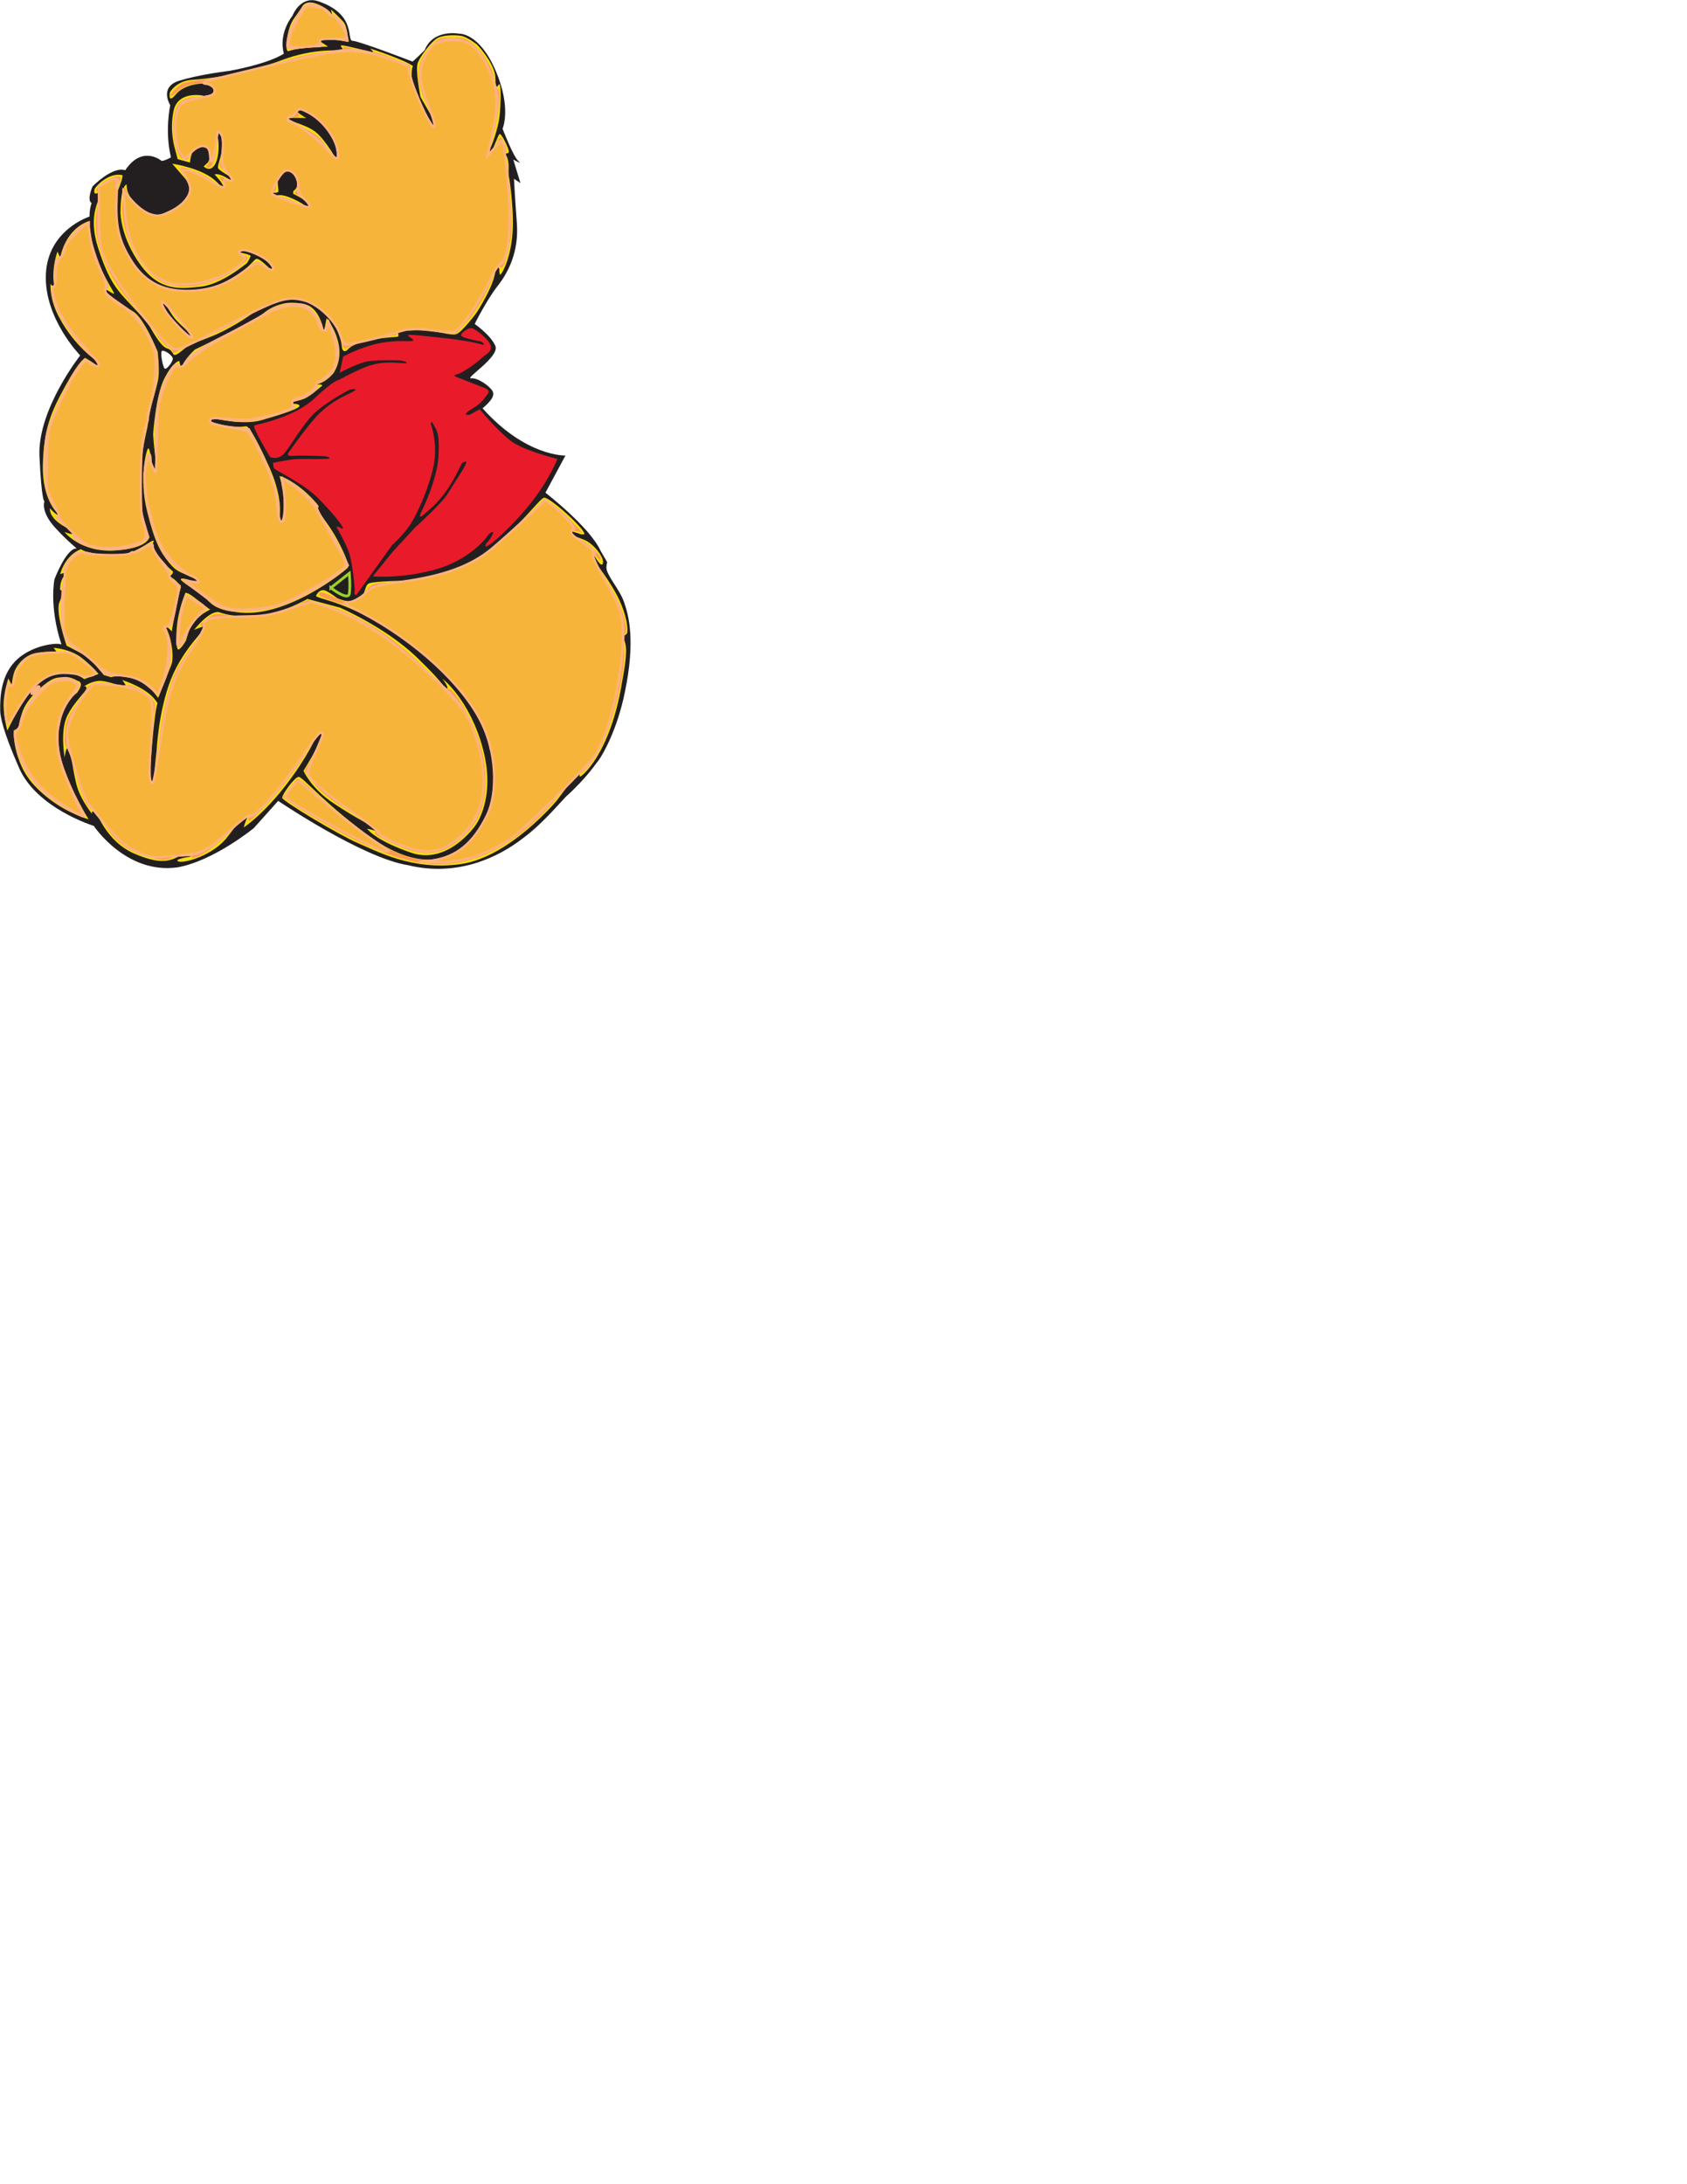 <?xml version="1.0" encoding="UTF-8" standalone="no"?>
<!-- Created with Inkscape (http://www.inkscape.org/) -->

<svg
   xmlns:dc="http://purl.org/dc/elements/1.1/"
   xmlns:cc="http://creativecommons.org/ns#"
   xmlns:rdf="http://www.w3.org/1999/02/22-rdf-syntax-ns#"
   xmlns:svg="http://www.w3.org/2000/svg"
   xmlns="http://www.w3.org/2000/svg"
   xmlns:sodipodi="http://sodipodi.sourceforge.net/DTD/sodipodi-0.dtd"
   xmlns:inkscape="http://www.inkscape.org/namespaces/inkscape"
   id="svg3108"
   version="1.1"
   inkscape:version="0.47 r22583"
   width="765"
   height="990"
   xml:space="preserve"
   sodipodi:docname="pooh3.svg"><g
     id="g3118"
     inkscape:groupmode="layer"
     inkscape:label="ink_ext_XXXXXX"
     transform="matrix(1.25,0,0,-1.25,0,990)"><path
       id="path3122"
       style="fill:#231f20;fill-opacity:1;fill-rule:evenodd;stroke:none"
       d="m 226.391,573.675 c -1.736,4.941 -6.482,9.726 -6.405,12.659 0.075,2.932 1.318,-0.102 -2.152,6.008 -3.889,8.555 -19.963,21.001 -19.963,21.001 l 7.26,13.48 c 0,0 -14.261,-0.518 -30.074,17.113 3.372,2.852 4.408,4.666 3.631,6.222 -0.776,1.556 -5.187,4.926 -7.777,4.667 -2.592,-0.26 10.366,7.776 8.812,11.666 -1.553,3.889 -7.519,8.038 -7.519,8.038 0,0 4.408,8.814 8.298,13.741 3.891,4.925 7.777,12.443 7,22.815 -0.777,10.37 -1.037,16.074 -1.037,16.074 l 2.334,-1.556 -2.593,8.556 c 0,0 3.63,-2.074 1.814,-0.518 -1.813,1.555 -5.702,11.666 -5.702,11.666 0,0 3.369,7.518 -2.594,21.26 -5.962,13.741 -13.222,13.222 -13.222,13.222 0,0 -9.333,1.815 -12.445,-5.963 -3.887,-3.888 -4.407,-4.148 -4.407,-4.148 0,0 -19.501,7.519 -21.778,7.52 -2.277,0 1.814,9.851 -12.963,14.518 -6.221,1.555 -8.816,-5.445 -8.816,-5.445 0,0 -5.185,-6.221 -3.111,-13.742 -6.221,-3.887 -19.704,-6.22 -19.704,-6.22 0,0 -11.149,-1.298 -18.407,-3.63 -7.258,-2.333 -3.112,-8.816 -3.112,-8.816 0,0 -2.073,-9.334 0.26,-18.926 -2.333,-1.296 -3.371,-1.296 -3.371,-1.296 0,0 -7,5.962 -13.221,-3.37 -4.667,1.555 -11.883,-5.898 -11.883,-5.898 0,0 -2.177,-4.948 -0.303,-6.028 -0.772,-1.827 -0.772,-4.886 -0.772,-4.886 0,0 -15.044,-4.709 -15.821,-20.783 -0.777,-16.073 12.444,-29.555 12.444,-29.555 0,0 -15.556,-19.705 -14.778,-36.557 0.779,-16.851 1.816,-16.334 1.816,-16.334 0,0 -1.558,-3.629 3.888,-9.592 5.446,-5.963 8.816,-8.037 7.519,-7.519 -3.629,-0.259 -7.778,-11.149 -7.778,-11.149 0,0 -2.066,-9.806 2.561,-23.755 -0.588,0.901 -9.765,0.245 -15.784,-5.022 -6.222,-5.445 -6.57,-13.888 -6.466,-18.92 0.04,-1.993 0.853,-7.111 6.911,-20.859 6.417,-14.563 27.037,-20.889 27.037,-20.889 0,0 11.667,-17.63 30.333,-15.036 13.224,2.332 27.741,14.258 27.741,14.258 l 8.815,9.852 c 0,0 30.636,-20.765 47.186,-23.334 17.618,-4.276 32.495,2.669 41.736,9.88 6.206,4.61 11.189,10.382 15.457,14.967 7.906,7.115 11.065,12.364 11.855,13.159 1.856,2.565 6.922,11.731 9.546,24.775 3.858,18.481 1.438,27.687 -0.296,32.629 l 0,0 z M 59.737,658.357 c -0.669,0.535 -1.74,6.022 -0.938,6.423 0.804,0.402 4.016,-1.739 3.881,-2.944 -0.133,-1.204 -2.274,-4.015 -2.943,-3.479" /><path
       id="path3124"
       style="fill:#f6dd12;fill-opacity:1;fill-rule:evenodd;stroke:none"
       d="m 29.355,592.86 c 2.592,-1.815 9.074,-2.332 14.777,-2.073 5.704,0.258 12.964,7.517 11.408,4.407 -1.556,-3.111 7.227,-10.446 7.227,-10.446 0,0 0.032,-1.22 -1.523,-1.739 2.852,-1.038 3.794,-3.29 4.407,-3.888 -1.088,-3.196 -3.37,-16.075 -3.37,-16.075 0,0 -0.778,1.036 -2.593,2.334 2.593,-4.15 3.111,-10.371 2.852,-12.446 -0.259,-2.073 0.518,0.259 -5.186,-13.999 -7.258,10.37 -17.11,7.517 -17.11,7.517 l -2.594,0.78 c 0,0 -4.484,5.904 -7.518,7.517 -3.034,1.613 -5.962,3.112 -5.962,3.112 0,0 -4.149,11.925 -2.593,15.815 1.556,3.888 1.556,3.888 1.556,3.888 l -1.297,0.519 c 0,0 -0.259,2.851 1.297,4.926 1.555,2.075 -1.297,0.777 -1.297,0.777 0,0 1.555,6.741 7.519,9.074" /><path
       id="path3126"
       style="fill:#f6dd12;fill-opacity:1;fill-rule:evenodd;stroke:none"
       d="m 2.662,527.114 c 0,0 -1.358,4.813 -1.358,9.257 0,4.443 1.728,9.626 1.728,9.626 l 1.234,-2.468 c 0,0 0.246,3.331 1.11,5.307 0.864,1.975 3.457,5.677 7.9,6.418 4.443,0.741 7.281,0.37 7.281,0.37 l -1.11,1.481 c 0,0 6.047,-0.37 10.243,-3.701 4.197,-3.333 6.048,-5.802 6.048,-5.802 l -5.184,-1.852 c 0,0 -3.949,3.21 -9.256,1.975 -2.838,0 -5.924,-2.345 -9.01,-5.182 -3.854,-3.548 -9.626,-15.429 -9.626,-15.429" /><path
       id="path3128"
       style="fill:#f6dd12;fill-opacity:1;fill-rule:evenodd;stroke:none"
       d="m 28.086,545.133 c 0,0 0.987,0 1.234,-1.111 0.246,-1.11 -1.357,-3.208 -1.357,-3.208 0,0 -4.814,-3.457 -5.924,-9.874 -1.112,-6.418 -2.469,-6.171 0.616,-16.044 3.086,-9.873 9.504,-19.995 9.504,-19.995 0,0 -7.529,2.099 -14.44,7.529 -6.912,5.431 -9.38,9.627 -11.231,15.181 -1.852,5.553 -1.481,9.627 -1.481,9.627 l 1.481,0.123 c 0,0 0.986,5.553 2.344,8.146 1.358,2.592 3.579,5.307 7.159,8.145 3.579,2.84 4.566,2.592 7.158,2.838 2.592,0.248 4.937,-1.357 4.937,-1.357" /><path
       id="path3130"
       style="fill:#f6dd12;fill-opacity:1;fill-rule:evenodd;stroke:none"
       d="m 57.131,537.028 c -3.162,5.534 -12.807,8.38 -12.807,8.38 0,0 1.738,-2.055 1.106,-2.372 -0.632,-0.316 -6.799,2.372 -9.803,2.055 -3.004,-0.315 -5.218,-2.055 -5.218,-2.055 0,0 0.949,0.475 0.949,-0.631 0,-1.108 -4.269,-4.585 -6.957,-9.963 -2.688,-5.375 -0.949,-15.178 -0.949,-15.178 0,0 0.316,3.636 1.266,3.636 0.948,0 1.739,-9.329 3.32,-14.389 1.58,-5.059 5.376,-9.645 5.376,-9.645 0,0 -0.475,1.108 0.79,0.95 1.265,-0.159 3.953,-10.911 14.862,-15.496 10.911,-4.586 13.44,-1.74 16.761,-0.473 3.321,1.264 3.163,-0.476 3.163,-0.476 0,0 -6.324,-0.949 -4.269,-1.739 2.055,-0.79 12.807,2.213 17.867,9.012 5.06,6.799 6.483,7.274 6.483,7.274 0,0 1.898,1.896 0.791,-0.159 -1.108,-2.055 -1.425,-3.794 -1.425,-3.794 0,0 6.8,4.428 15.022,15.021 8.222,10.593 11.543,18.5 11.543,18.5 0,0 3.163,2.846 1.424,-1.424 -1.741,-4.268 -6.327,-11.542 -6.327,-11.542 0,0 2.69,-6.324 10.753,-11.7 8.064,-5.377 14.704,-8.697 14.704,-8.697 0,0 2.531,-1.897 0.317,-1.264 -2.214,0.632 -2.688,0.632 -2.688,0.632 0,0 2.688,-4.112 15.97,-8.696 13.282,-4.586 23.243,9.803 23.243,9.803 0,0 7.59,9.645 2.846,27.671 -4.743,18.024 -14.705,25.613 -14.705,25.613 0,0 2.53,-3.478 1.581,-3.637 -0.949,-0.157 0.158,0.791 -11.068,11.544 -11.226,10.751 -27.671,17.866 -27.671,17.866 l -11.858,3.163 c 0,0 -7.273,-4.111 -14.071,-5.534 -6.8,-1.423 -13.125,-0.95 -18.184,0.791 -3.637,0.315 -8.855,-6.484 -8.855,-6.484 0,0 3.163,1.424 4.111,1.266 0.949,-0.159 -7.907,-7.59 -12.491,-19.134 -4.585,-11.542 -5.218,-25.929 -5.218,-25.929 0,0 -0.791,-6.483 -0.949,-10.278 -0.157,-3.795 -1.582,0.474 -1.582,0.474 0,0 1.425,22.926 2.847,27.038" /><path
       id="path3132"
       style="fill:#f6dd12;fill-opacity:1;fill-rule:evenodd;stroke:none"
       d="m 67.25,577.032 c 1.582,0.316 6.957,-5.06 9.012,-6.009 -5.058,-2.689 -6.956,-5.218 -7.43,-6.799 -0.474,-1.581 -1.423,-4.585 -1.423,-4.585 0,0 -1.739,-3.005 -2.688,-3.162 -0.949,-0.159 -0.948,6.957 -0.158,11.226 0.789,4.269 1.897,7.274 2.687,9.329" /><path
       id="path3134"
       style="fill:#f6dd12;fill-opacity:1;fill-rule:evenodd;stroke:none"
       d="m 108.362,510.307 c -1.494,-0.026 -6.058,-6.422 -6.008,-7.591 0.047,-1.168 21.061,-13.747 27.51,-16.444 6.451,-2.696 19.607,-10.119 37.315,-7.589 17.709,2.53 34.708,22.927 34.708,22.927 0,0 7.981,10.644 8.3,10.831 0.32,0.187 -0.09,-1.412 0.14,-2.014 0.229,-0.602 11.089,7.861 15.356,34.349 1.858,9.744 1.863,13.724 0.316,15.811 -0.125,1.376 1.359,0.716 1.581,2.215 0.223,1.497 -0.282,5.897 -2.823,11.449 -3.061,6.685 -8.548,13.339 -9.51,14.797 -1.761,2.667 0.316,1.582 0.316,1.582 0,0 2.615,-4.95 3.162,-2.847 0.549,2.104 -3.393,7.154 -6.956,8.538 -3.562,1.385 -4.11,1.583 -4.11,1.583 0,0 -2.15,1.913 0.315,1.262 2.467,-0.648 2.568,-1.054 3.795,-0.946 2.123,0.4 -12.635,14.079 -14.548,13.282 -1.91,-0.799 -9.921,-12.063 -21.502,-20.24 -11.582,-8.178 -28.146,-9.803 -28.146,-9.803 0,0 -11.572,-0.173 -13.597,-0.95 -2.027,-0.775 -1.018,-4.437 -4.112,-6.008 -3.092,-1.571 -7.589,0.633 -7.589,0.633 0,0 -3.525,2.718 -4.745,2.847 -1.217,0.127 -2.034,-0.471 -2.845,-1.897 -0.809,-1.427 15.197,-1.833 38.265,-20.873 23.068,-19.038 24.666,-34.785 24.666,-34.785 0,0 7.272,-17.372 -7.59,-33.499 -12.514,-13.903 -30.2,-2.032 -33.836,0.294 -17.645,12.397 -26.336,23.111 -27.828,23.086" /><path
       id="path3136"
       style="fill:none;stroke:#9cd326;stroke-width:1;stroke-linecap:butt;stroke-linejoin:miter;stroke-miterlimit:2.613;stroke-opacity:1;stroke-dasharray:none"
       d="m 120.032,578.833 6.697,5.303 c 0,0 0.419,-4.605 0,-7.396 -0.42,-2.791 -6.697,2.093 -6.697,2.093 z" /><path
       id="path3138"
       style="fill:#e91b2a;fill-opacity:1;fill-rule:evenodd;stroke:none"
       d="m 99.1,624.185 c 0,0 -0.14,-1.395 0.419,-2.093 0.557,-0.699 10.885,-5.583 16.048,-10.885 5.162,-5.303 7.812,-8.651 8.65,-10.187 0.837,-1.535 -1.115,-0.14 -1.115,-0.14 l -1.118,0.14 c 0,0 2.932,-4.882 4.466,-8.931 1.535,-4.046 2.233,-13.814 2.233,-13.814 l -0.139,-1.674 0.697,-0.419 12.978,18.14 c 0,0 3.629,3.21 6.28,6.978 2.649,3.766 7.117,13.675 8.79,21.768 1.673,8.093 -0.977,15.071 -0.977,15.071 0,0 0.002,1.953 0.977,-0.14 0.976,-2.093 2.233,-2.231 1.815,-11.162 -0.42,-8.932 -6.28,-20.513 -6.28,-20.513 0,0 -1.534,-3.07 0.977,-0.839 2.51,2.234 4.047,3.21 7.396,7.536 3.348,4.326 6.279,10.884 6.279,10.884 0,0 2.512,1.953 1.396,-0.419 -1.117,-2.372 -4.466,-7.116 -6.419,-10.465 -1.955,-3.349 -11.861,-12.28 -11.861,-12.28 l -8.235,-8.931 -7.116,-8.791 c 0,0 9.907,-0.976 22.326,2.373 12.419,3.349 18.56,11.303 18.56,11.303 l 1.256,1.673 c 0,0 2.513,1.954 1.117,-0.556 -1.397,-2.513 -1.954,-2.653 -1.954,-2.653 0,0 -1.394,-2.232 0.837,-0.837 2.232,1.395 9.77,8.233 15.908,16.187 6.139,7.954 8.932,15.071 8.932,15.071 0,0 -12,2.93 -16.746,6.419 -4.746,3.489 -11.442,11.582 -11.442,11.582 l -3.629,-1.953 c 0,0 -2.511,-0.419 -0.837,0.976 1.674,1.395 4.325,2.233 6.419,5.303 1.115,1.534 2.373,2.372 -0.418,3.488 -2.792,1.116 -9.629,3.769 -9.629,3.769 0,0 -2.232,0.697 -0.139,1.116 2.092,0.417 8.093,4.884 9.069,6 0.977,1.116 3.63,1.954 3.211,4.186 -0.42,2.232 -5.861,6.559 -7.117,6.558 -1.257,-10e-4 -4.464,-2.092 -3.489,-2.93 0.975,-0.837 7.117,-1.953 7.117,-1.953 0,0 2.373,-1.674 -0.14,-0.977 -2.512,0.697 -6.696,1.535 -13.256,2.232 -6.56,0.697 -12.001,1.396 -12.977,1.116 -0.979,-0.279 1.953,-1.395 1.674,-1.954 -0.281,-0.558 -4.885,0 -7.954,-0.417 -8.653,-0.559 -17.443,-5.443 -17.443,-5.443 l -1.258,-5.861 c 0,0 6.7,3.629 10.468,4.186 3.767,0.559 11.861,0.28 11.861,0.28 0,0 4.466,-1.256 0.279,-0.977 -4.187,0.279 -7.535,0.418 -11.582,-0.837 -4.047,-1.257 -11.443,-5.303 -11.443,-5.303 0,0 -1.395,0.278 -8.791,-6.698 -7.397,-6.976 -20.791,-9.349 -21.769,-9.768 -0.977,-0.418 5.721,-11.442 5.721,-11.442 0,0 1.955,-0.978 4.186,0.419 2.233,1.395 7.676,12.14 12.978,16.466 5.303,4.325 11.722,7.534 11.722,7.534 0,0 4.324,0.837 0.698,-0.976 -3.628,-1.814 -7.117,-3.35 -11.304,-7.256 -4.186,-3.908 -11.303,-14.233 -11.303,-14.233 0,0 -1.814,-1.816 1.396,-1.535 3.208,0.279 11.722,-0.14 11.722,-0.14 0,0 3.487,-0.837 0,-0.977 -3.489,-0.14 -9.071,0.14 -11.583,-0.14 -2.511,-0.279 -7.395,-1.255 -7.395,-1.255" /><path
       id="path3140"
       style="fill:#f6dd12;fill-opacity:1;fill-rule:evenodd;stroke:none"
       d="m 102.036,681.705 c 0,0 -3.689,-0.84 -6.641,-3.479 -2.951,-2.639 -24.666,-12.965 -24.666,-12.965 0,0 -4.001,-3.608 -4.427,-6.009 -0.426,-2.4 -1.266,1.897 -1.266,1.897 0,0 -2.223,-0.211 -5.375,-6.324 -3.154,-6.113 -4.111,-20.239 -4.111,-20.239 0,0 0.377,-6.479 1.265,-11.384 1.092,-6.042 -1.615,-1.336 -1.717,-0.016 -0.102,1.32 -0.736,7.032 -1.422,6.127 -0.685,-0.904 -3.205,-10.915 -0.34,-22.556 2.865,-11.641 4.909,-14.913 7.906,-18.658 2.996,-3.744 4.417,-3.472 8.65,-5.537 4.231,-2.065 0.033,-1.354 0.033,-1.354 0,0 -3.23,1.36 -4.255,0.884 -1.026,-0.478 6.42,-4.715 8.537,-6.642 2.116,-1.927 3.369,-4.467 11.384,-5.375 17.711,-2.846 39.384,14.745 40.632,16.143 0.658,0.737 -1.855,6.785 -5.011,12.086 -2.823,4.742 -6.298,8.821 -6.21,9.086 0.186,0.562 0.804,0.666 0.478,1.24 -0.327,0.574 -6.499,8.193 -14.077,10.777 3.173,-11.084 1.581,-15.811 1.581,-15.811 0,0 -1.68,-2.967 -1.581,1.265 1.177,8.376 -4.426,19.289 -4.426,19.289 0,0 -5.581,12.598 -7.591,13.282 -5.388,-0.698 -7.568,0.157 -11.7,1.265 -4.131,1.108 0,1.581 0,1.581 0,0 10.555,-2.592 17.216,-0.626 6.66,1.965 14.533,4.312 13.666,5.374 -0.865,1.062 -4.283,0.041 -3.378,1.076 5.05,1.034 5.682,0.921 11.075,5.56 2.132,1.196 -1.895,0.949 -1.895,0.949 0,0 3.11,-0.011 6.639,4.111 5.987,9.651 -2.529,19.923 -2.529,19.923 l -0.95,-5.06 c 0,0 -1.283,8.609 -6.658,9.992 -5.375,1.381 -8.836,0.128 -8.836,0.128" /><path
       id="path3142"
       style="fill:#f6dd12;fill-opacity:1;fill-rule:evenodd;stroke:none"
       d="m 30.944,662.195 c 0,0 2.135,-1.176 4.29,-2.775 2.154,-1.599 -0.253,1.766 -0.253,1.766 0,0 -7.897,5.201 -13.384,15.504 -3.747,6.692 -3.269,12.505 -3.269,12.505 0,0 0.46,-1.397 1.261,-0.506 -0.935,6.335 1.262,12.112 1.262,12.112 l 1.01,-2.27 c 0,0 1.518,10.312 10.597,13.373 -0.021,-12.865 8.183,-24.528 8.831,-25.99 0.65,-1.461 -2.629,1.443 -3.532,1.262 -0.903,-0.181 6.496,-5.861 10.472,-8.077 3.976,-2.215 8.957,-14.633 8.957,-14.633 0,0 0.765,-6.243 0.252,-9.589 -0.511,-3.346 -2.775,-10.596 -2.775,-10.596 l -1.261,-7.571 c 0,0 -2.356,-9.773 -3.029,-18.42 -0.672,-8.645 3.784,-20.943 3.784,-20.943 0,0 -0.042,-4.161 -12.487,-4.965 -12.445,-0.803 -18.295,6.732 -18.295,6.732 0,0 3.787,-1.535 3.279,-0.253 -0.507,1.283 -8.62,3.668 -8.579,8.832 3.121,-3.268 3.533,-2.523 3.533,-2.523 0,0 -6.346,4.692 -6.055,18.167 0.29,13.475 3.113,19.536 8.326,29.017 5.213,9.482 7.065,9.841 7.065,9.841" /><path
       id="path3144"
       style="fill:#f6dd12;fill-opacity:1;fill-rule:evenodd;stroke:none"
       d="m 109.757,789.819 c 0,0 -0.712,-1.245 -3.112,-4.534 -2.4,-3.292 -2.667,-8.981 -2.667,-8.981 0,0 -0.356,-3.023 0.712,-2.845 4.623,1.601 14.314,1.601 14.314,1.601 0,0 -1.689,1.244 -3.467,2.223 3.022,1.422 10.668,-0.534 10.668,-0.534 0,0 0.089,5.424 -1.689,7.38 -1.779,1.956 -4.446,4.445 -4.446,4.445 l 0.444,-2.133 c 0,0 -0.532,1.955 -4.977,3.911 -4.446,1.957 -5.78,-0.533 -5.78,-0.533" /><path
       id="path3146"
       style="fill:#f6dd12;fill-opacity:1;fill-rule:evenodd;stroke:none"
       d="m 184.753,727.267 c 0,0 -0.329,0.578 -0.248,4.215 0.08,3.639 -1.489,5.045 -1.489,5.045 0,0 1.491,-0.58 1.572,0.495 0.08,1.075 -2.809,6.944 -3.39,6.366 -0.582,-0.579 -1.569,-3.803 -2.811,-6.118 -1.244,-2.315 -0.578,0.744 -0.578,0.744 0,0 3.059,6.779 3.554,13.228 0.495,6.449 0.167,10.252 -0.165,10.253 -0.332,0 -0.743,-1.16 -1.323,-1.077 -0.579,0.085 0.164,-1.073 -0.248,4.383 -0.911,5.126 -6.531,10.996 -6.531,10.996 0,0 -3.637,2.894 -5.87,3.224 -2.234,0.332 -6.365,0.33 -8.515,-0.826 -2.152,-1.158 -6.036,-6.284 -7.112,-8.847 -1.074,-2.562 0.91,-12.153 0.91,-12.401 0,-0.248 6.284,-10.335 5.539,-10.995 -0.742,-0.661 -6.697,10.416 -6.697,10.416 0,0 -3.139,7.359 -1.569,11.74 -3.885,2.564 -15.461,6.283 -15.461,6.283 0,0 1.488,-1.571 1.241,-1.489 -0.248,0.085 -10.75,2.812 -11.658,2.646 -0.908,-0.164 1.073,-1.57 0.414,-1.819 -0.66,-0.247 -9.919,1.076 -22.157,-3.554 -5.289,-2.149 -18.106,-5.209 -18.106,-5.209 0,0 -8.269,-1.57 -14.22,-1.901 -5.95,-0.331 -8.184,-4.547 -8.184,-4.547 0,0 -0.912,-4.465 2.149,-0.745 3.061,3.722 9.095,3.887 9.095,3.887 0,0 6.198,0.247 4.96,-2.73 -1.239,-2.975 -4.382,-1.57 -4.382,-1.57 0,0 -8.929,1.819 -10.499,-5.539 -1.569,-7.357 0.496,-13.807 0.496,-13.807 l 0.992,-3.721 4.465,-1.24 c 0,0 0.249,7.359 5.621,5.87 3.391,-1.24 0.911,-5.787 0.911,-5.787 l -1.572,-1.488 c 0,0 1.983,-2.067 3.721,0.165 1.737,2.233 1.9,6.862 1.571,9.425 -0.33,2.563 -0.828,3.968 -0.414,4.382 0.414,0.414 2.562,-3.638 1.903,-7.524 -0.662,-3.885 -1.988,-6.366 -1.489,-7.192 0.496,-0.827 4.877,-3.307 4.877,-3.307 0,0 2.396,-2.646 -1.24,-0.414 -3.637,2.233 -4.96,1.571 -4.96,1.571 l 2.067,-2.398 c 0,0 3.718,-5.538 -1.241,-0.413 -4.959,5.126 -16.204,6.697 -16.204,6.697 l 6.449,-7.442 c 0,0 1.984,-4.05 -6.282,-9.424 -8.268,-5.374 -14.304,3.307 -14.304,3.307 0,0 -2.562,2.646 -2.397,6.035 -2.397,-0.826 -2.231,-10.416 -2.231,-10.416 0,0 0.083,-8.847 7.275,-18.767 7.192,-9.922 14.882,-8.517 21.329,-7.937 6.448,0.579 13.31,5.457 17.279,8.597 0.908,1.324 1.323,2.564 1.323,2.564 0,0 -0.082,0.494 -2.893,1.073 -2.813,0.581 -0.744,1.075 0.909,0.828 1.652,-0.247 1.902,-0.248 4.712,-1.57 2.81,-1.323 4.795,-4.134 4.795,-4.134 0,0 1.242,-2.399 -0.661,-0.662 -1.902,1.737 -3.967,3.803 -4.878,3.389 -0.909,-0.412 -0.384,-0.628 -5.125,-4.711 -5.375,-4.63 -14.386,-6.615 -14.386,-6.615 0,0 -8.185,-1.819 -15.709,1.654 -7.522,3.472 -10.747,10.665 -10.747,10.665 0,0 -4.216,7.44 -4.795,12.153 -0.578,4.713 0.248,10.748 0.248,10.748 0,0 2.482,5.787 1.986,6.532 -5.127,1.074 -10.005,-4.382 -10.087,-5.209 -0.497,-2.315 1.157,-1.24 1.157,-1.24 0,0 1.985,1.571 0.744,-1.406 -1.239,-2.977 -3.801,-8.432 -0.661,-18.353 3.141,-9.922 5.872,-13.808 7.937,-16.37 2.064,-2.563 9.095,-9.674 10.086,-11.079 0.99,-1.405 4.466,-8.433 7.027,-9.177 2.561,-0.743 1.738,-2.977 3.389,-2.233 1.652,0.746 2.732,2.398 5.292,3.555 2.559,1.159 6.617,2.646 8.763,3.556 2.148,0.91 8.847,4.217 14.467,8.516 5.621,4.299 13.145,4.712 13.145,4.712 0,0 4.709,-0.248 8.928,-2.645 8.926,-4.795 9.508,-15.378 9.508,-15.378 0,0 0.498,-2.233 2.232,-0.331 4.131,4.052 16.87,4.216 17.859,4.465 0.988,0.249 -0.166,1.984 -0.166,1.984 0,0 5.873,0.495 10.087,0.331 4.212,-0.165 9.263,-1.902 11.326,-1.406 2.063,0.497 7.44,7.771 7.44,7.771 0,0 6.694,10.087 6.944,15.874 -0.167,3.06 1.323,0.083 1.323,0.083 0,0 0.003,-2.067 0.331,-2.149 0.328,-0.083 3.227,4.215 4.299,13.144 1.072,8.93 -0.992,21.745 -0.992,21.745 l 0,0 z M 69.56,670.041 c -0.534,-0.238 -3.383,1.959 -6.113,4.807 -2.73,2.85 -5.639,9.141 -5.283,9.498 0.356,0.355 3.502,-5.817 5.402,-8.014 1.9,-2.195 6.53,-6.053 5.994,-6.291 l 0,0 z m 41.619,47.049 c 0,0 -2.222,1.778 -5.778,3.2 -3.557,1.423 -4.09,0.89 -6.402,0.711 -2.311,-0.177 -0.533,1.068 -0.533,1.068 0,0 1.777,-0.089 2.4,0.267 0.622,0.355 -1.155,5.156 0.978,6.49 0.711,0.533 3.823,3.289 5.601,-0.623 1.779,-3.912 -1.067,-5.512 -1.067,-5.512 l 0,-0.978 c 0,0 3.912,-1.778 5.692,-3.734 1.777,-1.956 -0.891,-0.889 -0.891,-0.889 l 0,0 z m 11.382,16.182 c 0,0 -4.447,8.179 -8.269,11.024 -3.823,2.845 -11.203,4.268 -10.492,4.713 0.712,0.445 7.291,0.178 7.291,0.178 0,0 -4.446,2.578 -3.468,3.023 0.978,0.443 6.047,-1.513 10.58,-6.224 4.534,-4.713 4.358,-12.714 4.358,-12.714" /><path
       style="fill:#ff9955"
       d="m 78.3,159.252 c 0,-0.503 -1.062,-1.483 -2.36,-2.177 -1.298,-0.695 -3.661,-3.344 -5.25,-5.886 C 69.1,148.646 64.503,142.951 60.473,138.533 46.642,123.368 40.337,104.649 44.8,92 c 1.83,-5.186 1.829,-5 0.031,-5 -2.314,0 -0.705,-2.73 2.936,-4.98 C 49.565,80.909 51.975,80 53.124,80 c 2.015,0 2.037,0.144 0.632,4.126 C 52.955,86.395 52.3,91.601 52.3,95.695 c 0,6.038 0.579,8.834 3.066,14.808 3.516,8.445 9.401,15.674 15.148,18.606 12.183,6.215 30.064,3.128 41.17,-7.109 4.702,-4.334 5.259,-4.375 9.362,-0.681 2.617,2.356 3.929,1.735 2.197,-1.039 -1.842,-2.949 -7.297,-6.301 -11.317,-6.953 -3.897,-0.632 -5.158,1.052 -1.626,2.173 2.766,0.878 2.518,1.884 -1.25,5.071 -9.832,8.315 -26.234,11.794 -35.183,7.462 C 62.535,122.547 53.632,103.611 55.748,89.496 l 0.704,-4.695 2.042,4.126 C 60.666,93.317 67.209,98 71.17,98 c 5.651,0 14.444,-6.629 15.395,-11.607 0.365,-1.908 -0.302,-3.504 -2.518,-6.028 -1.658,-1.888 -2.723,-3.723 -2.369,-4.078 1.306,-1.306 11.367,2.803 15.478,6.322 4.622,3.956 6.375,3.919 3.755,-0.079 -1.927,-2.942 -1.582,-3.084 2.437,-1.006 4.035,2.087 3.715,0.287 -0.566,-3.179 -3.322,-2.69 -3.46,-3.039 -2.5,-6.34 1.448,-4.978 1.256,-10.307 -0.452,-12.565 -1.336,-1.767 -1.471,-1.311 -1.5,5.086 C 98.3,71.45 96.63,76 94.121,76 c -0.696,0 -0.653,-0.497 0.125,-1.435 0.655,-0.789 1.047,-2.927 0.872,-4.75 -0.282,-2.936 -0.693,-3.351 -3.592,-3.63 -2.92,-0.281 -3.433,0.067 -4.75,3.218 -1.279,3.061 -1.777,3.422 -3.726,2.701 C 80.066,71.001 77.884,61.728 78.817,54.116 79.768,46.363 82.411,44 90.132,44 c 4.13,0 6.312,-0.469 7.21,-1.55 2.049,-2.468 -0.893,-4.616 -6.321,-4.616 -4.845,0 -7.854,1.172 -11.471,4.466 -1.238,1.127 -2.25,1.599 -2.25,1.049 0,-0.979 3.432,-4.455 5.59,-5.66 0.599,-0.335 5.324,-1.109 10.5,-1.72 10.774,-1.273 16.409,-2.594 33.952,-7.959 7.307,-2.235 15.959,-4.134 20.73,-4.55 4.506,-0.393 7.935,-1.125 7.625,-1.627 -0.552,-0.894 0.952,-0.671 8.877,1.313 2.075,0.519 4.121,0.73 4.546,0.467 0.425,-0.263 4.352,0.955 8.727,2.705 l 7.954,3.183 0.737,6 c 0.715,5.821 4.724,15.224 8.733,20.485 3.589,4.71 3.173,1.178 -0.783,-6.644 C 187.805,36.126 188.157,28.535 195.829,20.4 198.778,17.273 199.515,17 204.988,17 c 5.416,0 6.34,0.332 10.268,3.694 4.604,3.94 9.018,12.03 9.034,16.556 0.005,1.512 0.46,2.75 1.01,2.75 2.53,0 0.654,14.837 -3.508,27.75 -1.284,3.985 1.216,2.438 2.912,-1.801 0.892,-2.228 2.021,-3.804 2.51,-3.502 C 228.521,63.255 230.35,69 229.3,69 c -0.519,0 -0.535,1.159 -0.039,2.75 1.45,4.653 3.202,28.509 2.517,34.287 -1.054,8.896 -3.419,16.422 -4.745,15.096 -1.778,-1.778 -2.733,-1.341 -2.733,1.251 0,3.872 -7.745,18.199 -12.81,23.697 l -4.69,5.091 -10,-1.249 c -9.923,-1.239 -18.095,-0.697 -16.969,1.126 0.323,0.522 -0.002,0.965 -0.722,0.984 -4.317,0.115 -17.317,3.068 -19.34,4.393 -3.531,2.314 -4.224,1.985 -4.956,-2.35 -0.973,-5.759 -5.681,-12.506 -10.833,-15.525 -9.371,-5.492 -18.726,-4.282 -31.378,4.057 -3.741,2.466 -9.615,5.813 -13.052,7.437 -3.438,1.624 -9.287,4.416 -13,6.203 -3.712,1.788 -7.088,3.4 -7.5,3.583 -0.412,0.183 -0.75,-0.078 -0.75,-0.581 l 0,0 z m 4.368,-12.491 c -2.719,-2.894 -5.99,-6.972 -7.27,-9.064 -1.28,-2.091 -2.513,-3.616 -2.74,-3.389 -0.703,0.703 1.62,5.996 4.408,10.048 2.585,3.757 9.157,9.054 10.083,8.128 0.254,-0.254 -1.762,-2.83 -4.481,-5.724 z M 139.316,91.517 c -1.283,-1.366 -3.207,-2.76 -4.275,-3.099 -1.413,-0.449 -1.643,-0.916 -0.842,-1.717 C 136.877,84.023 134.628,77 131.094,77 127.812,77 125.3,79.885 125.3,83.655 125.3,85.962 124.834,87 123.8,87 c -0.825,0 -1.5,0.45 -1.5,1 0,0.55 1.48,1 3.288,1 1.808,0 5.296,1.065 7.75,2.366 2.454,1.301 5.328,2.426 6.386,2.5 1.774,0.124 1.742,-0.06 -0.408,-2.349 l 0,0 z m 12.989,-26.498 c -1.408,-5.23 -6.824,-11.269 -12.621,-14.076 -4.658,-2.255 -6.552,-2.056 -4.458,0.467 1.021,1.23 0.611,1.509 -2.607,1.774 L 128.8,53.5 l 8,4 c 7.094,3.547 8.453,4.694 12,10.129 3.38,5.179 4.048,5.772 4.309,3.826 0.17,-1.266 -0.192,-4.163 -0.804,-6.436 l 0,0 z"
       id="path4545"
       transform="matrix(0.8,0,0,-0.8,0,792)" /><path
       style="fill:#ff9955"
       d="M 73.887,153.779 C 52.796,129.845 45.342,117.332 44.517,104.479 c -0.262,-4.075 0.05,-9.482 0.694,-12.038 0.869,-3.451 0.879,-4.989 0.039,-6.001 -0.889,-1.071 -0.418,-1.794 2.21,-3.396 1.837,-1.12 4.079,-2.038 4.983,-2.04 1.42,-0.003 1.511,0.576 0.673,4.246 -0.534,2.337 -0.819,7.85 -0.634,12.25 0.407,9.663 4.216,18.711 10.982,26.084 11.549,12.587 31.19,12.163 48.491,-1.048 l 4.621,-3.528 3.23,1.996 c 3.8,2.348 4.493,2.452 4.493,0.67 0,-2.984 -8.823,-8.674 -13.45,-8.674 -2.939,0 -3.346,1.455 -0.806,2.876 1.605,0.898 1.547,1.185 -0.729,3.608 -1.36,1.448 -5.407,4.038 -8.994,5.756 -5.201,2.492 -8.182,3.213 -14.723,3.565 -7.467,0.401 -8.602,0.207 -12.655,-2.169 C 63.332,121.004 57.222,109.392 56.56,95.5 l -0.429,-9 2.551,3.648 c 5.237,7.489 12.268,9.602 19.563,5.88 7.932,-4.047 10.329,-9.504 6.629,-15.095 -2.273,-3.434 -2.379,-3.93 -0.839,-3.911 2.429,0.03 9.061,3.229 13.208,6.37 4.327,3.277 5.444,3.291 4.632,0.056 -0.59,-2.35 -0.473,-2.463 1.477,-1.419 3.43,1.836 3.546,0.19 0.232,-3.294 -3.002,-3.156 -3.065,-3.419 -2.564,-10.765 0.402,-5.891 0.191,-7.797 -0.965,-8.757 -1.27,-1.054 -1.572,-0.312 -2.144,5.268 -0.9,8.782 -1.955,11.217 -2.609,6.02 -0.461,-3.661 -0.779,-4.027 -3.763,-4.314 -2.746,-0.265 -3.534,0.168 -5,2.743 -2.11,3.706 -3.203,3.509 -5.489,-0.989 -3.209,-6.314 -1.831,-19.757 2.248,-21.94 0.984,-0.527 4.264,-1.249 7.288,-1.604 6.991,-0.822 8.586,-1.739 7.117,-4.095 -0.602,-0.966 -2.173,-2.01 -3.49,-2.321 -3.213,-0.758 -1.536,-1.6 4.923,-2.472 2.936,-0.396 12.611,-2.711 21.5,-5.145 8.889,-2.433 20.211,-5.129 25.161,-5.99 4.95,-0.861 9.307,-1.755 9.682,-1.987 2.197,-1.356 26.361,4.856 29.053,7.47 0.404,0.392 1.197,3.148 1.761,6.122 1.781,9.393 9.489,23.869 11.591,21.768 0.316,-0.316 -1.067,-4.326 -3.074,-8.911 -4.85,-11.083 -5.443,-16.922 -2.309,-22.757 3.407,-6.344 6.69,-8.478 12.9,-8.384 8.236,0.124 13.831,5.825 18.312,18.658 2.153,6.166 2.296,7.57 1.427,14 -0.531,3.931 -1.613,9.366 -2.404,12.079 -0.791,2.712 -1.438,5.525 -1.438,6.25 0,2.501 1.958,1.308 3.825,-2.331 2.118,-4.128 3.237,-3.369 3.652,2.479 0.143,2.019 0.829,8.785 1.524,15.036 C 232.368,102.463 230.413,120 226.272,120 c -1.286,0 -2.151,0.921 -2.582,2.75 -1.191,5.051 -8.601,18.269 -12.959,23.116 l -4.308,4.791 -5.311,-0.756 c -9.387,-1.335 -20.808,-1.073 -21.409,0.491 -0.317,0.825 -2.784,1.674 -6.051,2.082 -3.034,0.379 -8.007,1.546 -11.051,2.593 -3.044,1.047 -5.881,1.69 -6.304,1.429 -0.423,-0.262 -1.06,-1.943 -1.416,-3.736 -0.905,-4.567 -5.376,-10.671 -10.404,-14.205 -3.48,-2.446 -5.497,-3.066 -10.985,-3.376 -6.357,-0.359 -7.184,-0.138 -15.207,4.071 -27.295,14.32 -35.708,18.609 -37.615,19.174 -1.696,0.503 -3.078,-0.443 -6.782,-4.647 l 0,0 z M 87.294,152.25 c -0.012,-1.498 -14.429,-18.445 -14.784,-17.379 -0.201,0.603 0.664,3.159 1.923,5.68 3.125,6.257 12.889,15.139 12.861,11.699 z M 140.413,92.21 c -0.527,-0.984 -2.005,-2.349 -3.285,-3.033 C 135.209,88.152 134.8,87.127 134.8,83.335 c 0,-5.255 -1.701,-7.004 -5.809,-5.973 -1.991,0.5 -2.874,1.604 -3.682,4.605 -0.585,2.171 -1.501,4.218 -2.036,4.549 -1.959,1.211 -0.882,2.409 2.777,3.091 2.062,0.384 5.55,1.498 7.75,2.475 5.469,2.429 7.869,2.475 6.613,0.128 z M 153.3,69.622 c 0,-1.858 -0.646,-4.924 -1.435,-6.813 C 149.581,57.343 139.604,49 135.352,49 c -0.45,0 -1.045,0.865 -1.321,1.923 -0.318,1.215 -1.557,2.044 -3.367,2.252 -2.551,0.294 -1.956,0.809 5.444,4.719 6.782,3.583 8.986,5.366 12,9.71 2.031,2.926 4.03,5.338 4.442,5.358 0.412,0.021 0.75,-1.482 0.75,-3.34 l 0,0 z"
       id="path4547"
       transform="matrix(0.8,0,0,-0.8,0,792)" /><path
       style="fill:#ff9955"
       d="m 189.8,390.931 c -6.567,-1.095 -16.214,-4.347 -25.5,-8.596 -8.126,-3.718 -27.508,-14.748 -32.747,-18.635 l -3.247,-2.409 3.003,-4.146 C 132.961,354.866 134.708,353 135.191,353 c 0.483,0 4.643,3.427 9.244,7.615 21.834,19.876 35.202,28.026 47.682,29.073 6.369,0.534 7.654,0.316 12.692,-2.148 6.395,-3.129 12.318,-9.849 16.339,-18.54 5.224,-11.289 3.917,-27.554 -3.416,-42.5 -10.155,-20.698 -41.307,-46.02 -66.432,-53.999 -6.1,-1.937 -7.692,-2.955 -6.13,-3.92 0.574,-0.355 3.282,0.525 6.018,1.956 6.768,3.539 10.791,3.094 13.895,-1.536 2.9,-4.325 4.144,-4.841 11.879,-4.93 12.486,-0.142 31.745,-5.515 41.227,-11.5 2.375,-1.5 9.809,-8.069 16.518,-14.598 l 12.199,-11.871 2.541,1.699 c 3.403,2.276 7.702,6.119 11.353,10.15 l 3,3.312 -2.75,-0.493 c -4.091,-0.733 -3.483,1.833 0.767,3.235 3.961,1.307 10.5,7.008 10.451,9.112 -0.023,1.001 -0.398,0.899 -1.36,-0.368 -0.731,-0.963 -1.616,-1.75 -1.968,-1.75 -1.553,0 -0.266,2.752 4.961,10.609 5.702,8.569 8.614,14.978 9.799,21.563 0.367,2.038 0.235,3.935 -0.296,4.263 -0.53,0.327 -0.714,2.942 -0.414,5.855 0.974,9.436 -4.822,34.147 -10.722,45.709 -3.214,6.3 -8.119,12.374 -8.931,11.06 -0.493,-0.797 -3.016,1.687 -7.342,7.226 -20.59,26.368 -42.635,37.573 -66.196,33.645 l 0,0 z"
       id="path4549"
       transform="matrix(0.8,0,0,-0.8,0,792)" /><path
       style="fill:#ff9955"
       d="M 67.497,388.441 C 57.813,385.835 52.803,382.125 47.136,373.363 44.873,369.863 42.492,367 41.845,367 c -2.144,0 -5.581,-7.756 -7.618,-17.193 -1.145,-5.305 -2.69,-9.823 -3.592,-10.508 -1.231,-0.934 -1.486,-2.536 -1.147,-7.218 0.363,-5.013 1.092,-6.946 4.374,-11.586 2.166,-3.063 4.509,-6.643 5.207,-7.957 1.709,-3.217 5.896,-3.95 12.584,-2.204 3.666,0.957 5.67,1.098 5.898,0.414 0.454,-1.363 6.832,1.67 10.332,4.914 2.439,2.26 2.623,2.94 2.069,7.659 -1.937,16.51 -2.688,30.04 -1.721,31.008 0.57,0.57 1.22,0.842 1.445,0.604 0.224,-0.238 1.145,-7.29 2.045,-15.671 1.779,-16.546 5.174,-30.13 9.313,-37.262 3.132,-5.396 9.818,-14.604 11.245,-15.486 1.553,-0.96 1.223,-2.328 -0.651,-2.69 -1.256,-0.243 -0.754,-1.024 2.015,-3.136 3.687,-2.812 3.69,-2.812 11.027,-1.579 9.248,1.554 18.914,0.144 28.354,-4.137 l 6.589,-2.988 7.593,2.125 c 14.941,4.181 30.204,13.822 45.163,28.529 5.813,5.715 10.82,10.141 11.126,9.835 1.052,-1.052 6.115,6.039 9.912,13.882 5.041,10.411 7.278,20.677 6.646,30.496 -0.615,9.554 -3.27,15.783 -9.17,21.517 -9.986,9.705 -18.497,10.681 -33.069,3.791 -7.004,-3.312 -8.658,-4.471 -7.5,-5.255 1.73,-1.172 2.596,-0.48 -10.015,-8.019 -10.59,-6.332 -16.416,-11.045 -19.6,-15.855 l -2.468,-3.73 4.034,-7.119 c 2.219,-3.915 4.034,-7.808 4.034,-8.649 0,-2.865 -2.624,-1.543 -4.405,2.219 -3.349,7.073 -13.06,20.578 -20.429,28.412 -7.098,7.545 -9.746,9.513 -8.527,6.338 1.287,-3.353 -1.819,-1.097 -8.005,5.814 -6.755,7.548 -17.525,14.512 -18.397,11.896 -0.529,-1.586 -2.826,-1.508 -7.737,0.261 -4.843,1.745 -4.708,1.745 -11.303,-0.03 l 0,-4e-5 z"
       id="path4551"
       transform="matrix(0.8,0,0,-0.8,0,792)" /><path
       style="fill:#ffb380;stroke:#ffb380"
       d="m 130.306,20.386 c 0.011,-3.554 1.971,-8.957 4.96,-13.67 C 137.585,3.057 138.843,2 140.874,2 143.6,2 149.3,4.852 149.3,6.216 149.3,6.647 149.897,7 150.626,7 c 2.148,0 5.591,4.333 6.314,7.947 l 0.67,3.351 -5.027,-0.667 c -6.098,-0.809 -8.869,-0.044 -7.185,1.985 C 146.337,20.749 145.914,21 143.062,21 c -1.916,0 -5.571,0.286 -8.122,0.636 -4.105,0.563 -4.639,0.419 -4.634,-1.25 l 0,0 z"
       id="path4553"
       transform="matrix(0.8,0,0,-0.8,0,792)" /><path
       style="fill:#ffb380;stroke:#ffb380;stroke-width:1"
       d="m 75.108,155.252 c -9.098,-9.477 -22.34,-27.263 -26.105,-35.064 -3.25,-6.733 -4.102,-9.716 -4.486,-15.71 -0.262,-4.075 0.05,-9.482 0.694,-12.038 0.869,-3.451 0.879,-4.989 0.039,-6.001 -0.889,-1.071 -0.418,-1.794 2.21,-3.396 1.837,-1.12 4.079,-2.038 4.983,-2.04 1.421,-0.003 1.511,0.572 0.663,4.246 -0.54,2.337 -0.802,7.87 -0.584,12.295 0.7,14.179 9.024,27.681 20.05,32.524 6.538,2.872 16.885,3.111 24.414,0.566 4.263,-1.441 12.928,-6.518 18.868,-11.053 0.791,-0.604 2.147,-0.176 3.959,1.25 3.162,2.487 4.487,2.736 4.487,0.843 0,-2.984 -8.823,-8.674 -13.45,-8.674 -2.939,0 -3.346,1.455 -0.806,2.876 1.605,0.898 1.547,1.185 -0.729,3.608 -1.36,1.448 -5.407,4.038 -8.994,5.756 -5.201,2.492 -8.182,3.213 -14.723,3.565 -7.467,0.401 -8.602,0.207 -12.655,-2.169 C 63.346,121.012 57.232,109.406 56.542,95.5 l -0.447,-9 2.861,3.772 c 5.896,7.771 11.308,9.376 19.024,5.641 C 86.015,92.023 88.44,85.814 84.232,79.904 82.475,77.437 82.404,77 83.764,77 c 2.456,0 8.038,2.561 12.955,5.944 5.398,3.714 5.977,3.771 5.157,0.503 -0.59,-2.35 -0.473,-2.463 1.477,-1.419 3.451,1.847 3.54,0.178 0.175,-3.294 -2.962,-3.056 -3.103,-3.548 -2.551,-8.896 C 101.586,63.938 100.872,59 99.41,59 c -0.468,0 -1.161,2.73 -1.538,6.068 -0.947,8.37 -1.936,10.462 -2.569,5.432 -0.457,-3.631 -0.795,-4.028 -3.663,-4.307 -2.624,-0.255 -3.467,0.214 -4.971,2.76 -2.19,3.707 -3.323,3.502 -5.617,-1.012 -3.209,-6.314 -1.831,-19.757 2.248,-21.94 0.984,-0.527 4.308,-1.254 7.386,-1.616 C 96.948,43.649 99.301,41.911 97.3,39.5 96.615,38.675 95.12,38 93.978,38 c -4.179,0 -0.058,-1.793 6.786,-2.953 3.83,-0.649 12.605,-2.736 19.5,-4.638 6.895,-1.902 18.11,-4.577 24.923,-5.945 14.053,-2.821 18.313,-2.504 32.089,2.384 L 184.751,29.5 l 2.054,8 c 2.677,10.425 9.101,22.227 11.043,20.286 0.275,-0.275 -1.124,-4.276 -3.109,-8.893 -4.794,-11.153 -5.366,-16.985 -2.235,-22.814 3.407,-6.344 6.69,-8.478 12.9,-8.384 8.231,0.124 13.831,5.826 18.304,18.636 2.104,6.027 2.282,7.653 1.508,13.816 -0.482,3.842 -1.561,9.287 -2.396,12.1 -0.836,2.813 -1.519,5.709 -1.519,6.434 0,2.501 1.958,1.308 3.825,-2.331 2.052,-4 3.157,-3.409 3.634,1.944 0.157,1.763 0.851,8.562 1.543,15.11 C 232.345,102.732 230.434,120 226.253,120 c -1.074,0 -1.953,0.629 -1.953,1.398 0,3.186 -9.399,19.885 -13.797,24.513 l -4.703,4.949 -5.5,-0.857 c -8.758,-1.365 -18.667,-1.193 -20.211,0.351 -0.745,0.745 -3.57,1.686 -6.279,2.092 -2.709,0.406 -7.637,1.582 -10.95,2.614 -3.313,1.031 -6.316,1.552 -6.671,1.158 -0.356,-0.395 -1.174,-2.369 -1.819,-4.389 -3.433,-10.749 -13.354,-17.534 -24.202,-16.551 -4.868,0.441 -8.109,1.75 -18.63,7.522 -14.214,7.797 -27.681,14.609 -30.782,15.571 -1.526,0.473 -2.958,-0.318 -5.647,-3.118 z M 87.3,152.368 c 0,-1.009 -13.421,-17.367 -14.25,-17.367 -1.277,-0.001 -0.837,1.314 2.219,6.643 C 78.769,147.747 87.3,155.351 87.3,152.368 z m 53.113,-60.158 c -0.527,-0.984 -2.024,-2.36 -3.328,-3.058 -1.92,-1.027 -2.296,-1.901 -1.981,-4.597 C 135.598,80.318 133.838,77 131.094,77 128.477,77 125.3,79.722 125.3,81.964 c 0,0.91 -0.661,2.527 -1.468,3.595 -2.111,2.791 -1.93,3.144 1.986,3.879 1.935,0.363 5.422,1.506 7.75,2.541 5.686,2.527 8.117,2.609 6.844,0.232 l 0,0 z m 11.957,-27.371 c -1.438,-4.8 -5.349,-9.426 -10.996,-13.007 -5.256,-3.333 -6.664,-3.509 -7.341,-0.917 -0.276,1.056 -1.562,2.065 -2.867,2.25 -1.93,0.273 -0.894,1.191 5.634,4.989 5.81,3.38 9.095,6.118 11.998,10 3.68,4.92 4.025,5.15 4.347,2.889 0.192,-1.351 -0.156,-4.143 -0.774,-6.205 z"
       id="path4555"
       transform="matrix(0.8,0,0,-0.8,0,792)" /><path
       style="fill:#ffb380;stroke:#ffb380;stroke-width:1"
       d="m 196.3,390.04 c 10.463,-1.088 18.309,-7.392 24.546,-19.718 2.461,-4.865 2.957,-7.176 3.277,-15.277 0.728,-18.463 -5.253,-32.225 -21.257,-48.911 -11.685,-12.183 -26.41,-22.906 -40.58,-29.552 -6.687,-3.136 -7.136,-3.514 -4.213,-3.546 2.373,-0.026 4.434,-1.098 7.5,-3.903 4.095,-3.746 4.557,-3.901 14.728,-4.959 11.991,-1.247 25.48,-4.87 33.797,-9.077 5.61,-2.838 13.206,-9.15 26.375,-21.919 l 6.672,-6.469 3.828,3.058 C 257.519,234.995 261.932,240 259.996,240 c -3.396,0 -1.568,2.881 3.721,5.867 5.37,3.031 7.681,5.133 5.642,5.133 -1.926,0 -1.119,1.995 4.975,12.298 8.435,14.263 9.094,16.947 7.972,32.502 -1.729,23.98 -11.426,51.12 -19.344,54.141 -1.189,0.454 -4.172,3.24 -6.629,6.192 -20.804,24.996 -37.879,35.101 -58.677,34.725 l -7.856,-0.142 6.5,-0.676 z"
       id="path4557"
       transform="matrix(0.8,0,0,-0.8,0,792)" /><path
       style="fill:#ffb380;stroke:#ffb380;stroke-width:1"
       d="M 66.062,387.456 C 58.208,384.954 54.48,382.118 48.2,373.869 44.906,369.541 41.836,366 41.378,366 c -1.173,0 -4.601,-8.321 -6.573,-15.956 -0.917,-3.551 -2.355,-7.785 -3.195,-9.41 -1.034,-1.999 -1.395,-4.794 -1.116,-8.644 0.336,-4.65 1.277,-7.078 5.145,-13.284 2.603,-4.177 5.666,-7.89 6.805,-8.252 1.14,-0.362 4.611,-0.313 7.714,0.107 3.103,0.421 6.542,0.675 7.642,0.565 1.1,-0.11 4.138,1.157 6.75,2.815 5.565,3.532 5.44,2.667 3.578,24.824 -0.914,10.881 -0.921,14.542 -0.03,15.433 0.643,0.643 1.359,0.973 1.592,0.735 0.233,-0.238 1.374,-7.257 2.535,-15.597 3.617,-25.97 6.386,-34.037 16.08,-46.844 3.294,-4.351 4.871,-7.308 4.508,-8.452 -1.157,-3.647 2.036,-4.539 16.391,-4.579 12.497,-0.035 14.162,-0.264 20.596,-2.831 10.119,-4.037 10.887,-4.106 18.285,-1.623 17.873,5.998 27.846,12.951 55.715,38.847 12.533,11.645 19.193,38.2 13.439,53.579 -3.809,10.18 -14.422,18.497 -23.666,18.545 -6.896,0.036 -23.451,-6.989 -22.577,-9.58 0.205,-0.606 -5.033,-4.575 -11.639,-8.82 C 148.751,360.762 139.3,352.401 139.3,349.834 c 0,-0.486 1.575,-4.012 3.5,-7.834 1.925,-3.823 3.5,-7.636 3.5,-8.475 0,-3.441 -3.013,-1.12 -6.783,5.225 -8.732,14.697 -24.766,33.599 -26.34,31.052 -0.532,-0.86 -2.844,0.762 -7.572,5.314 -9.859,9.492 -14.492,12.289 -20.687,12.49 -2.815,0.091 -7.144,0.435 -9.619,0.763 -2.834,0.376 -6.255,0.037 -9.238,-0.913 z"
       id="path4559"
       transform="matrix(0.8,0,0,-0.8,0,792)" /><path
       style="fill:#ffb380;stroke:#ffb380;stroke-width:1"
       d="m 102.559,276.093 c -1.782,-0.46 -4.076,-1.457 -5.098,-2.215 -1.021,-0.758 -4.729,-3.556 -8.24,-6.217 l -6.382,-4.838 3.875,0.727 c 4.851,0.91 4.146,-0.872 -1.233,-3.116 -4.56,-1.902 -9.776,-6.807 -12.165,-11.441 -5.253,-10.185 -8.618,-26.547 -7.537,-36.644 0.676,-6.314 2.521,-8.905 2.521,-3.541 0,1.545 0.681,3.682 1.513,4.75 1.367,1.753 1.456,0.777 0.92,-10.059 -0.67,-13.563 0.946,-24.536 4.73,-32.113 2.846,-5.698 4.625,-7.28 5.989,-5.322 0.786,1.129 1.111,1.161 1.519,0.149 1.656,-4.102 6.743,-7.874 18.692,-13.858 7.22,-3.616 15.57,-8.196 18.557,-10.178 4.477,-2.972 6.544,-3.675 11.776,-4.008 6.201,-0.395 6.423,-0.322 9.741,3.197 1.868,1.98 3.728,5.071 4.133,6.868 l 0.737,3.267 1.183,-2.842 1.183,-2.842 2.272,5.28 c 4.028,9.363 1.61,18.519 -5.696,21.571 -2.443,1.021 -3.189,1.752 -2.33,2.283 1.669,1.032 -3.637,4.856 -8.665,6.244 -3.333,0.92 -3.517,1.142 -1.917,2.311 1.562,1.142 0.854,1.597 -6.035,3.885 -10.471,3.477 -15.802,4.075 -23.843,2.675 -4.579,-0.797 -7.08,-0.848 -7.77,-0.158 -1.445,1.445 3.394,3.127 11.308,3.931 l 6.5,0.66 4.187,8 c 5.702,10.894 9.313,22.158 9.313,29.048 0,4.048 0.349,5.503 1.25,5.206 1.609,-0.53 2.157,-9.607 0.928,-15.371 C 127.963,218.973 127.875,217 128.282,217 c 2.596,0 16.349,11.657 15.456,13.1 -0.264,0.426 1.668,4.078 4.291,8.115 2.624,4.037 5.887,9.747 7.251,12.689 l 2.48,5.349 -3.48,2.946 c -5.165,4.372 -15.964,10.605 -24.204,13.972 -7.817,3.193 -21.03,4.597 -27.516,2.923 l 0,0 z"
       id="path4561"
       transform="matrix(0.8,0,0,-0.8,0,792)" /><path
       style="fill:#ffb380;stroke:#ffb380;stroke-width:1"
       d="m 40.518,247.529 c -5.066,-1.582 -7.204,-3.174 -7.256,-5.402 -0.021,-0.895 -1.889,-2.909 -4.151,-4.475 -2.678,-1.855 -3.701,-3.102 -2.932,-3.577 0.847,-0.523 0.575,-1.5 -0.963,-3.454 -1.179,-1.499 -2.767,-4.798 -3.53,-7.332 -1.652,-5.489 -1.812,-19.092 -0.312,-26.49 1.265,-6.237 10.653,-26.134 14.473,-30.674 l 2.659,-3.16 3.396,2.099 c 2.815,1.739 3.396,1.835 3.396,0.56 0,-0.846 -1.604,-2.796 -3.564,-4.332 C 37.445,157.931 29.948,148.232 26.834,142.015 24.075,136.506 22.72,130 24.333,130 c 0.647,0 1.029,-1.379 0.9,-3.25 -0.445,-6.475 0.045,-9.75 1.459,-9.75 0.765,0 1.693,-1.238 2.061,-2.75 1.04,-4.273 5.23,-10.034 8.543,-11.748 L 40.3,100.949 l 0,2.92 c 0,3.84 3.591,15.371 6.7,21.519 1.971,3.896 2.203,5.054 1.144,5.708 -1.679,1.038 -1.137,1.58 7.628,7.621 6.086,4.195 7.464,5.766 11.214,12.783 3.665,6.858 4.278,8.862 4.294,14.04 0.01,3.322 -0.684,8.722 -1.544,12 -6.837,26.079 -8.391,46.103 -4.576,58.96 l 2.077,7 -2.05,1.725 c -4.484,3.774 -16.4,4.887 -24.671,2.304 z"
       id="path4563"
       transform="matrix(0.8,0,0,-0.8,0,792)" /><path
       style="fill:#ffb380;stroke:#ffb380;stroke-width:1"
       d="m 67.885,311.391 c -4.41,-3.816 -8.95,-5.377 -15.668,-5.385 -4.147,-0.005 -4.89,-0.389 -7.824,-4.039 -1.783,-2.218 -5.628,-5.38 -8.545,-7.026 -4.647,-2.622 -5.473,-3.578 -6.667,-7.717 -1.289,-4.465 -1.471,-9.688 -0.713,-20.39 0.182,-2.567 0.664,-5 1.072,-5.408 0.408,-0.408 0.309,-1.262 -0.218,-1.898 -1.227,-1.478 3.151,-8.131 5.93,-9.013 1.088,-0.345 3.681,-0.155 5.762,0.423 2.081,0.578 6.709,1.052 10.284,1.054 5.31,0.003 7.553,-0.552 12.25,-3.028 5.485,-2.891 5.75,-2.936 5.75,-0.976 0,1.13 1.839,4.05 4.086,6.489 2.353,2.552 3.784,4.923 3.373,5.588 -0.411,0.665 0.436,2.072 1.994,3.315 l 2.708,2.159 -1.831,9.278 c -1.554,7.876 -2.095,9.21 -3.581,8.823 -2.112,-0.549 -2.1,-0.724 -0.25,3.703 2.28,5.457 1.797,13.165 -1.302,20.793 L 71.8,314.778 67.885,311.391 z"
       id="path4565"
       transform="matrix(0.8,0,0,-0.8,0,792)" /><path
       style="fill:#ffb380;stroke:#ffb380;stroke-width:1"
       d="m 14.3,314.277 c 0,-1.258 2.858,-3.752 3.53,-3.08 0.265,0.265 -0.421,1.299 -1.524,2.297 C 15.203,314.493 14.3,314.845 14.3,314.277 z"
       id="path4567"
       transform="matrix(0.8,0,0,-0.8,0,792)" /><path
       style="fill:#ffb380;stroke:#ffb380;stroke-width:1"
       d="M 30.843,366.723 C 18.009,359.778 9.581,349.154 7.301,337.047 6.442,332.482 6.521,331.456 7.787,330.747 8.619,330.282 9.3,329.111 9.3,328.147 c 0,-3.38 5.215,-12.175 9.285,-15.659 5.476,-4.687 10.656,-6.087 14.731,-3.979 3.295,1.704 3.263,1.907 -1.163,7.492 -6.713,8.47 -7.95,20.583 -3.37,33 1.522,4.125 4.169,10.2 5.884,13.5 4.042,7.777 3.933,7.504 2.966,7.473 -0.458,-0.015 -3.514,-1.477 -6.79,-3.25 l 0,0 z"
       id="path4569"
       transform="matrix(0.8,0,0,-0.8,0,792)" /><path
       style="fill:#ffb380;stroke:#ffb380;stroke-width:1"
       d=""
       id="path4571"
       transform="matrix(0.8,0,0,-0.8,0,792)" /><path
       style="fill:#ffb380;stroke:#ffb380;stroke-width:1"
       d="m 80.699,286.384 c 0.839,-8.215 2.49,-15.197 3.782,-15.996 0.883,-0.546 8.818,4.306 8.818,5.392 0,0.279 -1.566,1.906 -3.48,3.614 -1.988,1.774 -4.239,5.214 -5.25,8.023 -0.974,2.704 -2.401,5.127 -3.172,5.384 -1.155,0.385 -1.278,-0.742 -0.699,-6.417 z"
       id="path4573"
       transform="matrix(0.8,0,0,-0.8,0,792)" /><path
       style="fill:#f7b43a;stroke:#ffb380;stroke-width:1;fill-opacity:1"
       d="M 2.937,326.774 C 2.136,323.784 2.338,315.281 3.3,311.5 c 0.42,-1.65 0.817,-2.438 0.882,-1.75 0.259,2.738 1.899,1.024 2.477,-2.589 0.679,-4.246 4.204,-8.664 8.093,-10.142 1.39,-0.529 5.828,-1.086 9.863,-1.24 7.258,-0.276 7.394,-0.234 13.011,4.004 3.122,2.355 5.676,4.669 5.676,5.142 0,1.422 -4.904,2.198 -6.955,1.1 C 35.293,305.461 31.994,305 29.016,305 c -8.203,0 -14.303,4.897 -21.52,17.274 -3.447,5.911 -4.027,6.484 -4.559,4.5 z"
       id="path4575"
       transform="matrix(0.8,0,0,-0.8,0,792)" /><path
       style="fill:#f7b43a;fill-opacity:1;stroke:#ffb380;stroke-width:1"
       d="M 76.41,156.439 C 72.277,152.962 59.43,136.904 53.903,128.309 45.573,115.354 44.946,113.254 44.868,98.084 L 44.8,84.667 l 3,-1.83 c 5.218,-3.183 5.445,-2.804 5.057,8.413 -0.409,11.804 1.284,18.471 6.932,27.301 6.305,9.857 15.094,14.007 27.961,13.204 8.364,-0.522 15.075,-3.021 22.05,-8.211 6.123,-4.556 7.276,-4.84 10.456,-2.575 3.537,2.518 5.014,1.001 1.979,-2.033 -2.917,-2.917 -10.705,-6.24 -12.759,-5.443 -1.524,0.591 -1.502,0.78 0.242,2.063 1.857,1.367 1.86,1.478 0.103,3.42 C 104.838,124.483 92.43,129 82.286,129 68.579,129 57.982,115.045 56.578,95.143 l -0.596,-8.444 4.284,4.648 c 2.625,2.848 5.764,5.091 8.107,5.793 3.413,1.023 4.393,0.867 9.133,-1.452 5.297,-2.591 8.798,-6.71 8.79,-10.342 -0.002,-1.015 -0.933,-3.371 -2.07,-5.235 l -2.066,-3.389 3.129,0.626 c 1.721,0.344 5.827,2.207 9.123,4.139 6.884,4.035 7.894,4.257 7.195,1.581 -0.408,-1.561 -0.102,-1.827 1.594,-1.383 2.74,0.717 2.649,-0.241 -0.361,-3.819 -2.208,-2.624 -2.403,-3.561 -1.91,-9.144 0.405,-4.582 0.167,-6.729 -0.905,-8.146 -1.335,-1.766 -1.514,-1.374 -2.169,4.739 C 97.174,71.691 95.3,75.682 95.3,70.759 c 0,-5.337 -3.987,-6.133 -8.553,-1.707 L 83.598,72.104 81.743,69.302 c -2.375,-3.589 -3.044,-13.477 -1.271,-18.793 1.393,-4.178 2.052,-4.504 14.078,-6.98 1.835,-0.378 2.75,-1.198 2.75,-2.464 0,-1.179 -1.042,-2.249 -2.75,-2.824 -3.44,-1.159 -5.418,-0.546 26.75,-8.285 33.318,-8.015 39.043,-8.435 53.451,-3.923 6.189,1.938 10.549,3.833 10.549,4.584 0,5.479 10.701,29.763 11.743,26.649 0.227,-0.679 -0.982,-4.854 -2.688,-9.277 -4.359,-11.303 -4.773,-15.484 -2.097,-21.176 1.194,-2.541 3.038,-5.403 4.096,-6.361 2.487,-2.251 11.018,-3.077 14.952,-1.448 6.27,2.597 12.83,14.332 13.711,24.525 0.466,5.396 -0.011,8.946 -3.244,24.153 L 221.174,70.5 l 3.042,-3.437 c 1.673,-1.891 3.278,-3.201 3.567,-2.913 0.817,0.817 2.315,14.136 3.08,27.374 0.844,14.626 -0.679,25.929 -3.743,27.779 -1.09,0.658 -3.281,4.039 -4.868,7.513 -3.309,7.241 -10.672,18.645 -14.133,21.889 -2.284,2.14 -2.643,2.172 -12.085,1.067 -9.016,-1.055 -10.228,-0.98 -16.482,1.018 C 171.994,153.206 160.109,156 157.398,156 c -1.208,0 -2.221,-1.362 -3.16,-4.25 -2.135,-6.564 -10.215,-14.137 -16.76,-15.707 -7.554,-1.812 -11.534,-0.516 -33.671,10.97 -24.798,12.867 -23.741,12.503 -27.397,9.426 l 0,0 z M 86.679,151.75 c -2.324,-3.93 -12.83,-15.897 -13.14,-14.967 -0.583,1.749 1.671,5.242 7.061,10.94 4.595,4.858 7.843,7.01 6.079,4.026 z M 140.3,93.174 c 0,-0.454 -1.125,-1.883 -2.5,-3.174 -1.661,-1.561 -2.5,-3.427 -2.5,-5.564 0,-4.439 -2.931,-7.911 -5.887,-6.972 -1.923,0.61 -5.978,7.479 -6.08,10.299 -0.015,0.405 3.459,1.939 7.72,3.409 8.818,3.041 9.247,3.134 9.247,2.003 z m 13,-22.808 c 0,-6.679 -6.66,-16.009 -14,-19.613 -3.374,-1.656 -3.56,-1.647 -5.16,0.264 C 133.227,52.108 131.989,53 131.39,53 130.79,53 130.3,53.45 130.3,54 c 0,0.55 0.475,1 1.055,1 2.051,0 12.499,7.798 16.445,12.274 4.362,4.948 5.5,5.588 5.5,3.092 z"
       id="path5349"
       transform="matrix(0.8,0,0,-0.8,0,792)" /><path
       style="fill:#f7b43a;fill-opacity:1;stroke:#ffb380;stroke-width:1"
       d="m 101.457,275.067 c -3.91,-1.536 -17.06,-10.989 -15.556,-11.182 0.495,-0.063 1.778,-0.02 2.852,0.097 1.681,0.183 1.768,-0.01 0.628,-1.385 C 88.652,261.719 87.484,261 86.786,261 c -0.698,0 -3.64,-2.131 -6.537,-4.736 -5.835,-5.246 -9.791,-12.43 -11.435,-20.764 -0.325,-1.65 -0.893,-3.9 -1.261,-5 -0.368,-1.1 -0.787,-2.9 -0.93,-4 -1.293,-9.917 -1.364,-13.344 -0.332,-16 l 1.165,-3 1.374,3.25 c 0.756,1.788 1.522,3.25 1.703,3.25 0.181,0 0.439,-5.963 0.574,-13.25 0.135,-7.287 0.388,-14.15 0.563,-15.25 1.46,-9.18 7.133,-21.158 9.205,-19.439 0.937,0.778 2.382,-0.062 5.6,-3.257 3.825,-3.797 16.11,-11.091 35.71,-21.202 10.714,-5.527 19.178,-3.604 22.314,5.069 1.368,3.784 3.774,4.457 3.856,1.078 0.037,-1.509 0.729,-0.602 2.102,2.75 2.065,5.043 2.786,12.166 1.449,14.329 -0.398,0.644 -0.427,1.171 -0.065,1.171 0.362,0 -0.916,1.575 -2.841,3.5 -1.925,1.925 -3.995,3.5 -4.6,3.5 -0.605,0 -1.1,0.644 -1.1,1.432 0,1.777 -4.687,5.2 -8.394,6.131 -2.018,0.507 -2.645,1.181 -2.305,2.48 0.279,1.066 -0.191,2.006 -1.167,2.335 -0.899,0.303 -3.321,1.188 -5.384,1.968 -2.062,0.78 -3.75,1.268 -3.75,1.084 0,-0.184 -1.913,0.222 -4.25,0.902 -4.121,1.199 -6.426,1.244 -17.5,0.342 -3.999,-0.326 -5.25,-0.1 -5.25,0.949 0,0.757 0.338,1.411 0.75,1.453 0.412,0.042 1.65,0.298 2.75,0.568 2.49,0.612 3.842,0.865 9.529,1.784 4.455,0.72 4.591,0.857 8.347,8.402 3.714,7.46 4.646,9.519 6.185,13.67 1.716,4.626 2.52,8.371 2.993,13.936 0.231,2.715 0.851,5.368 1.378,5.895 1.586,1.586 2.353,-3.78 1.712,-11.968 l -0.592,-7.562 3.724,2.753 c 6.251,4.62 10.302,8.774 12.138,12.445 0.963,1.925 4.367,8.127 7.564,13.783 6.537,11.563 6.74,9.908 -1.978,16.11 -3.514,2.499 -19.733,11.211 -21.75,11.682 -0.412,0.096 -0.863,0.266 -1,0.377 -0.138,0.111 -1.15,0.404 -2.25,0.652 -9.504,2.139 -18.62,2.32 -23.343,0.464 z"
       id="path5351"
       transform="matrix(0.8,0,0,-0.8,0,792)" /><path
       style="fill:#f7b43a;fill-opacity:1;stroke:#ffb380;stroke-width:1"
       d="M 43.235,247.782 C 42.171,247.387 41.3,247.268 41.3,247.518 c 0,0.249 -1.303,-0.339 -2.895,-1.308 C 35.557,244.478 25.533,234 26.724,234 c 0.335,0 -0.609,-2.362 -2.097,-5.25 -1.489,-2.888 -2.871,-5.925 -3.071,-6.75 -0.877,-3.614 -0.223,-26.489 0.793,-27.75 0.111,-0.138 0.297,-0.588 0.413,-1 0.733,-2.6 3.828,-9.707 6.703,-15.392 3.468,-6.856 4.345,-8.362 6.697,-11.5 2.312,-3.084 2.407,-3.112 5.182,-1.519 4.815,2.763 4.499,0.428 -0.688,-5.079 C 31.912,150.479 26.294,141.924 24.721,135.5 23.474,130.402 23.449,130 24.388,130 24.89,130 25.3,127.594 25.3,124.653 c 0,-3.912 0.537,-5.966 2,-7.653 1.855,-2.139 2.391,-3.443 2.135,-5.2 -0.126,-0.867 9.833,-11.175 10.305,-10.667 0.188,0.202 0.584,2.167 0.88,4.367 1.109,8.237 2.103,11.387 6.354,20.145 0.84,1.73 1.242,4.043 0.893,5.14 -0.483,1.521 0.3,2.735 3.293,5.105 2.16,1.71 4.29,3.11 4.734,3.11 0.444,0 2.682,1.985 4.973,4.41 3.68,3.895 6.477,8.608 8.955,15.09 1.283,3.355 0.764,15.41 -0.947,22 -1.762,6.784 -2.315,9.5 -1.937,9.5 0.236,0 0.009,0.787 -0.507,1.75 -0.515,0.963 -1.31,4.45 -1.766,7.75 -1.118,8.085 -1.092,34.504 0.036,37 1.533,3.393 1.743,6.618 0.526,8.084 -2.378,2.866 -17.115,5.008 -21.995,3.198 l 2e-6,0 z"
       id="path5353"
       transform="matrix(0.8,0,0,-0.8,0,792)" /><path
       style="fill:#f7b43a;fill-opacity:1;stroke:#ffb380;stroke-width:1"
       d="m 67.8,388.107 c -4.328,-1.101 -9.617,-3.826 -12.5,-6.44 -4.476,-4.06 -14.659,-16.092 -16.22,-19.167 -2.577,-5.076 -8.78,-25.984 -8.779,-29.591 9.98e-4,-4.314 4.729,-14.393 9.073,-19.341 l 3.329,-3.792 8.048,0.676 c 9.17,0.77 16.155,3.589 17.792,7.182 0.782,1.715 0.763,6.872 -0.068,18.482 -0.71,9.93 -0.799,16.732 -0.231,17.743 1.244,2.216 1.394,1.647 4.045,-15.36 3.904,-25.038 6.284,-32.1 15.256,-45.265 2.877,-4.222 5.108,-8.408 4.956,-9.303 -0.558,-3.296 2.407,-4.13 15.616,-4.392 11.399,-0.226 14.02,-0.628 22.985,-3.525 l 10.119,-3.271 5.289,1.714 c 16.811,5.449 33.238,16.487 52.497,35.275 12.136,11.839 14.836,16.251 18.347,29.98 4.805,18.786 0.84,33.025 -11.674,41.922 -5.741,4.081 -9.879,4.942 -16.94,3.524 -6.198,-1.245 -16.425,-5.957 -17.176,-7.913 -0.278,-0.724 -4.831,-4.332 -10.117,-8.018 -12.441,-8.674 -20.843,-15.696 -21.588,-18.041 -0.346,-1.09 0.87,-5.074 2.924,-9.582 1.934,-4.244 3.516,-8.141 3.516,-8.661 0,-2.648 -2.546,-0.053 -8.151,8.305 -11.062,16.498 -22.554,29.668 -24.72,28.33 -0.574,-0.355 -4.676,2.699 -9.115,6.787 -9.293,8.557 -12.518,10.336 -20.067,11.068 C 81.251,387.726 77,388.167 74.8,388.417 c -2.2,0.249 -5.35,0.11 -7,-0.31 z"
       id="path5355"
       transform="matrix(0.8,0,0,-0.8,0,792)" /><path
       style="fill:#f7b43a;fill-opacity:1;stroke:#ffb380;stroke-width:1"
       d="m 195.995,389.991 c 11.07,-1.618 18.662,-7.846 24.761,-20.311 5.217,-10.662 4.182,-28.836 -2.401,-42.181 -8.488,-17.207 -29.82,-36.828 -53.879,-49.559 l -8.324,-4.405 3.191,-0.827 c 1.755,-0.455 4.601,-2.161 6.324,-3.791 3.599,-3.405 3.554,-3.391 17.936,-5.461 18.066,-2.6 30.215,-7.143 39.343,-14.712 2.816,-2.335 9.432,-8.224 14.703,-13.087 l 9.584,-8.842 2.784,2.008 c 1.531,1.105 4.543,3.826 6.693,6.048 3.208,3.314 3.691,4.303 2.691,5.507 -1.016,1.224 -0.191,2.165 4.959,5.662 4.133,2.807 5.767,4.448 4.937,4.961 -0.904,0.559 0.253,3.435 4.28,10.632 8.373,14.966 8.856,16.488 8.799,27.718 -0.091,18.061 -6.107,43.109 -12.824,53.395 -2.893,4.43 -32.387,33.588 -37.564,37.136 -10.844,7.432 -22.701,11.211 -34.487,10.991 l -6.701,-0.125 5.195,-0.759 z"
       id="path5357"
       transform="matrix(0.8,0,0,-0.8,0,792)" /><path
       style="fill:#f7b43a;fill-opacity:1;stroke:#ffb380;stroke-width:1"
       d="m 69.283,312.24 c -3.56,-3.412 -7.384,-5.227 -12.243,-5.812 -7.677,-0.923 -9.149,-1.538 -13.786,-5.755 -3.877,-3.525 -6.97,-5.978 -10.939,-8.674 -0.405,-0.275 -1.441,-1.876 -2.302,-3.558 -1.236,-2.415 -1.479,-5.467 -1.151,-14.5 0.228,-6.293 0.443,-12.296 0.478,-13.34 0.171,-5.175 5.331,-10.87 9.017,-9.954 4.595,1.142 19.341,1.267 20.658,0.175 0.707,-0.587 1.286,-0.743 1.286,-0.346 0,0.397 1.601,-0.223 3.557,-1.378 4.121,-2.432 5.443,-2.621 5.443,-0.779 0,0.726 1.787,3.715 3.971,6.642 2.184,2.927 3.755,5.673 3.49,6.101 -0.264,0.428 0.63,1.652 1.988,2.72 1.748,1.375 2.337,2.638 2.018,4.33 C 78.72,278.965 77.108,284 75.681,284 c -1.476,0 -1.829,1.219 -0.686,2.362 2.242,2.242 1.752,14.38 -0.874,21.698 l -2.355,6.56 -2.483,-2.38 0,0 z"
       id="path5359"
       transform="matrix(0.8,0,0,-0.8,0,792)" /><path
       style="fill:#f7b43a;fill-opacity:1;stroke:#ffb380;stroke-width:1"
       d="M 30.3,365.873 C 18.139,358.37 11.815,350.61 8.242,338.808 c -1.678,-5.541 -1.719,-6.396 -0.381,-7.875 0.826,-0.912 1.678,-2.576 1.894,-3.698 0.714,-3.706 3.541,-8.183 8.356,-13.231 3.928,-4.118 5.526,-5.084 9.221,-5.571 3.1,-0.409 5.054,-0.15 6.381,0.844 1.862,1.396 1.846,1.521 -0.632,4.828 -6.413,8.56 -8.222,16.184 -6.533,27.536 0.65,4.368 6.596,19.611 9.795,25.11 1.04,1.788 1.569,3.224 1.175,3.191 C 37.122,369.909 33.875,368.078 30.3,365.873 z"
       id="path5361"
       transform="matrix(0.8,0,0,-0.8,0,792)" /><path
       style="fill:#f7b43a;fill-opacity:1;stroke:#ffb380;stroke-width:1"
       d="m 81.189,289.5 c -0.222,-3.259 -0.14,-4.449 0.622,-9 0.761,-4.546 1.045,-5.803 1.85,-8.195 l 0.739,-2.195 4.429,2.675 4.429,2.675 -3.374,3.52 C 88.028,280.916 85.359,284.75 83.952,287.5 c -2.477,4.841 -2.565,4.905 -2.763,2 l 0,0 z"
       id="path5363"
       transform="matrix(0.8,0,0,-0.8,0,792)" /><path
       style="fill:#f7b43a;fill-opacity:1;stroke:#ffb380;stroke-width:1"
       d="m 171.3,384.767 c -12.821,-5.626 -42,-22.078 -42,-23.68 0,-0.365 1.302,-2.221 2.892,-4.125 2.68,-3.208 3.029,-3.348 4.75,-1.911 1.022,0.853 6.4,5.43 11.952,10.171 5.552,4.74 13.877,11.183 18.5,14.317 4.623,3.134 8.593,5.87 8.822,6.079 0.86,0.788 -2.512,0.204 -4.917,-0.851 z"
       id="path5365"
       transform="matrix(0.8,0,0,-0.8,0,792)" /><path
       style="fill:#f7b43a;fill-opacity:1;stroke:#ffb380;stroke-width:1"
       d="m 133.168,21.242 c -2.406,-0.322 -2.57,-0.627 -1.903,-3.547 1.055,-4.625 5.728,-13.423 7.721,-14.539 1.018,-0.57 2.64,-0.602 4.012,-0.081 1.266,0.482 2.303,0.577 2.303,0.213 0,-0.364 1.35,0.631 3,2.212 1.65,1.581 3,2.458 3,1.949 0,-1.527 5.37,6.505 5.672,8.485 0.247,1.619 -0.439,1.815 -5.946,1.698 -4.574,-0.097 -6.157,0.207 -5.966,1.146 0.143,0.703 -0.307,1.452 -1,1.665 -2.344,0.72 -8.245,1.153 -10.892,0.799 l 0,0 z"
       id="path5367"
       transform="matrix(0.8,0,0,-0.8,0,792)" /></g></svg>
